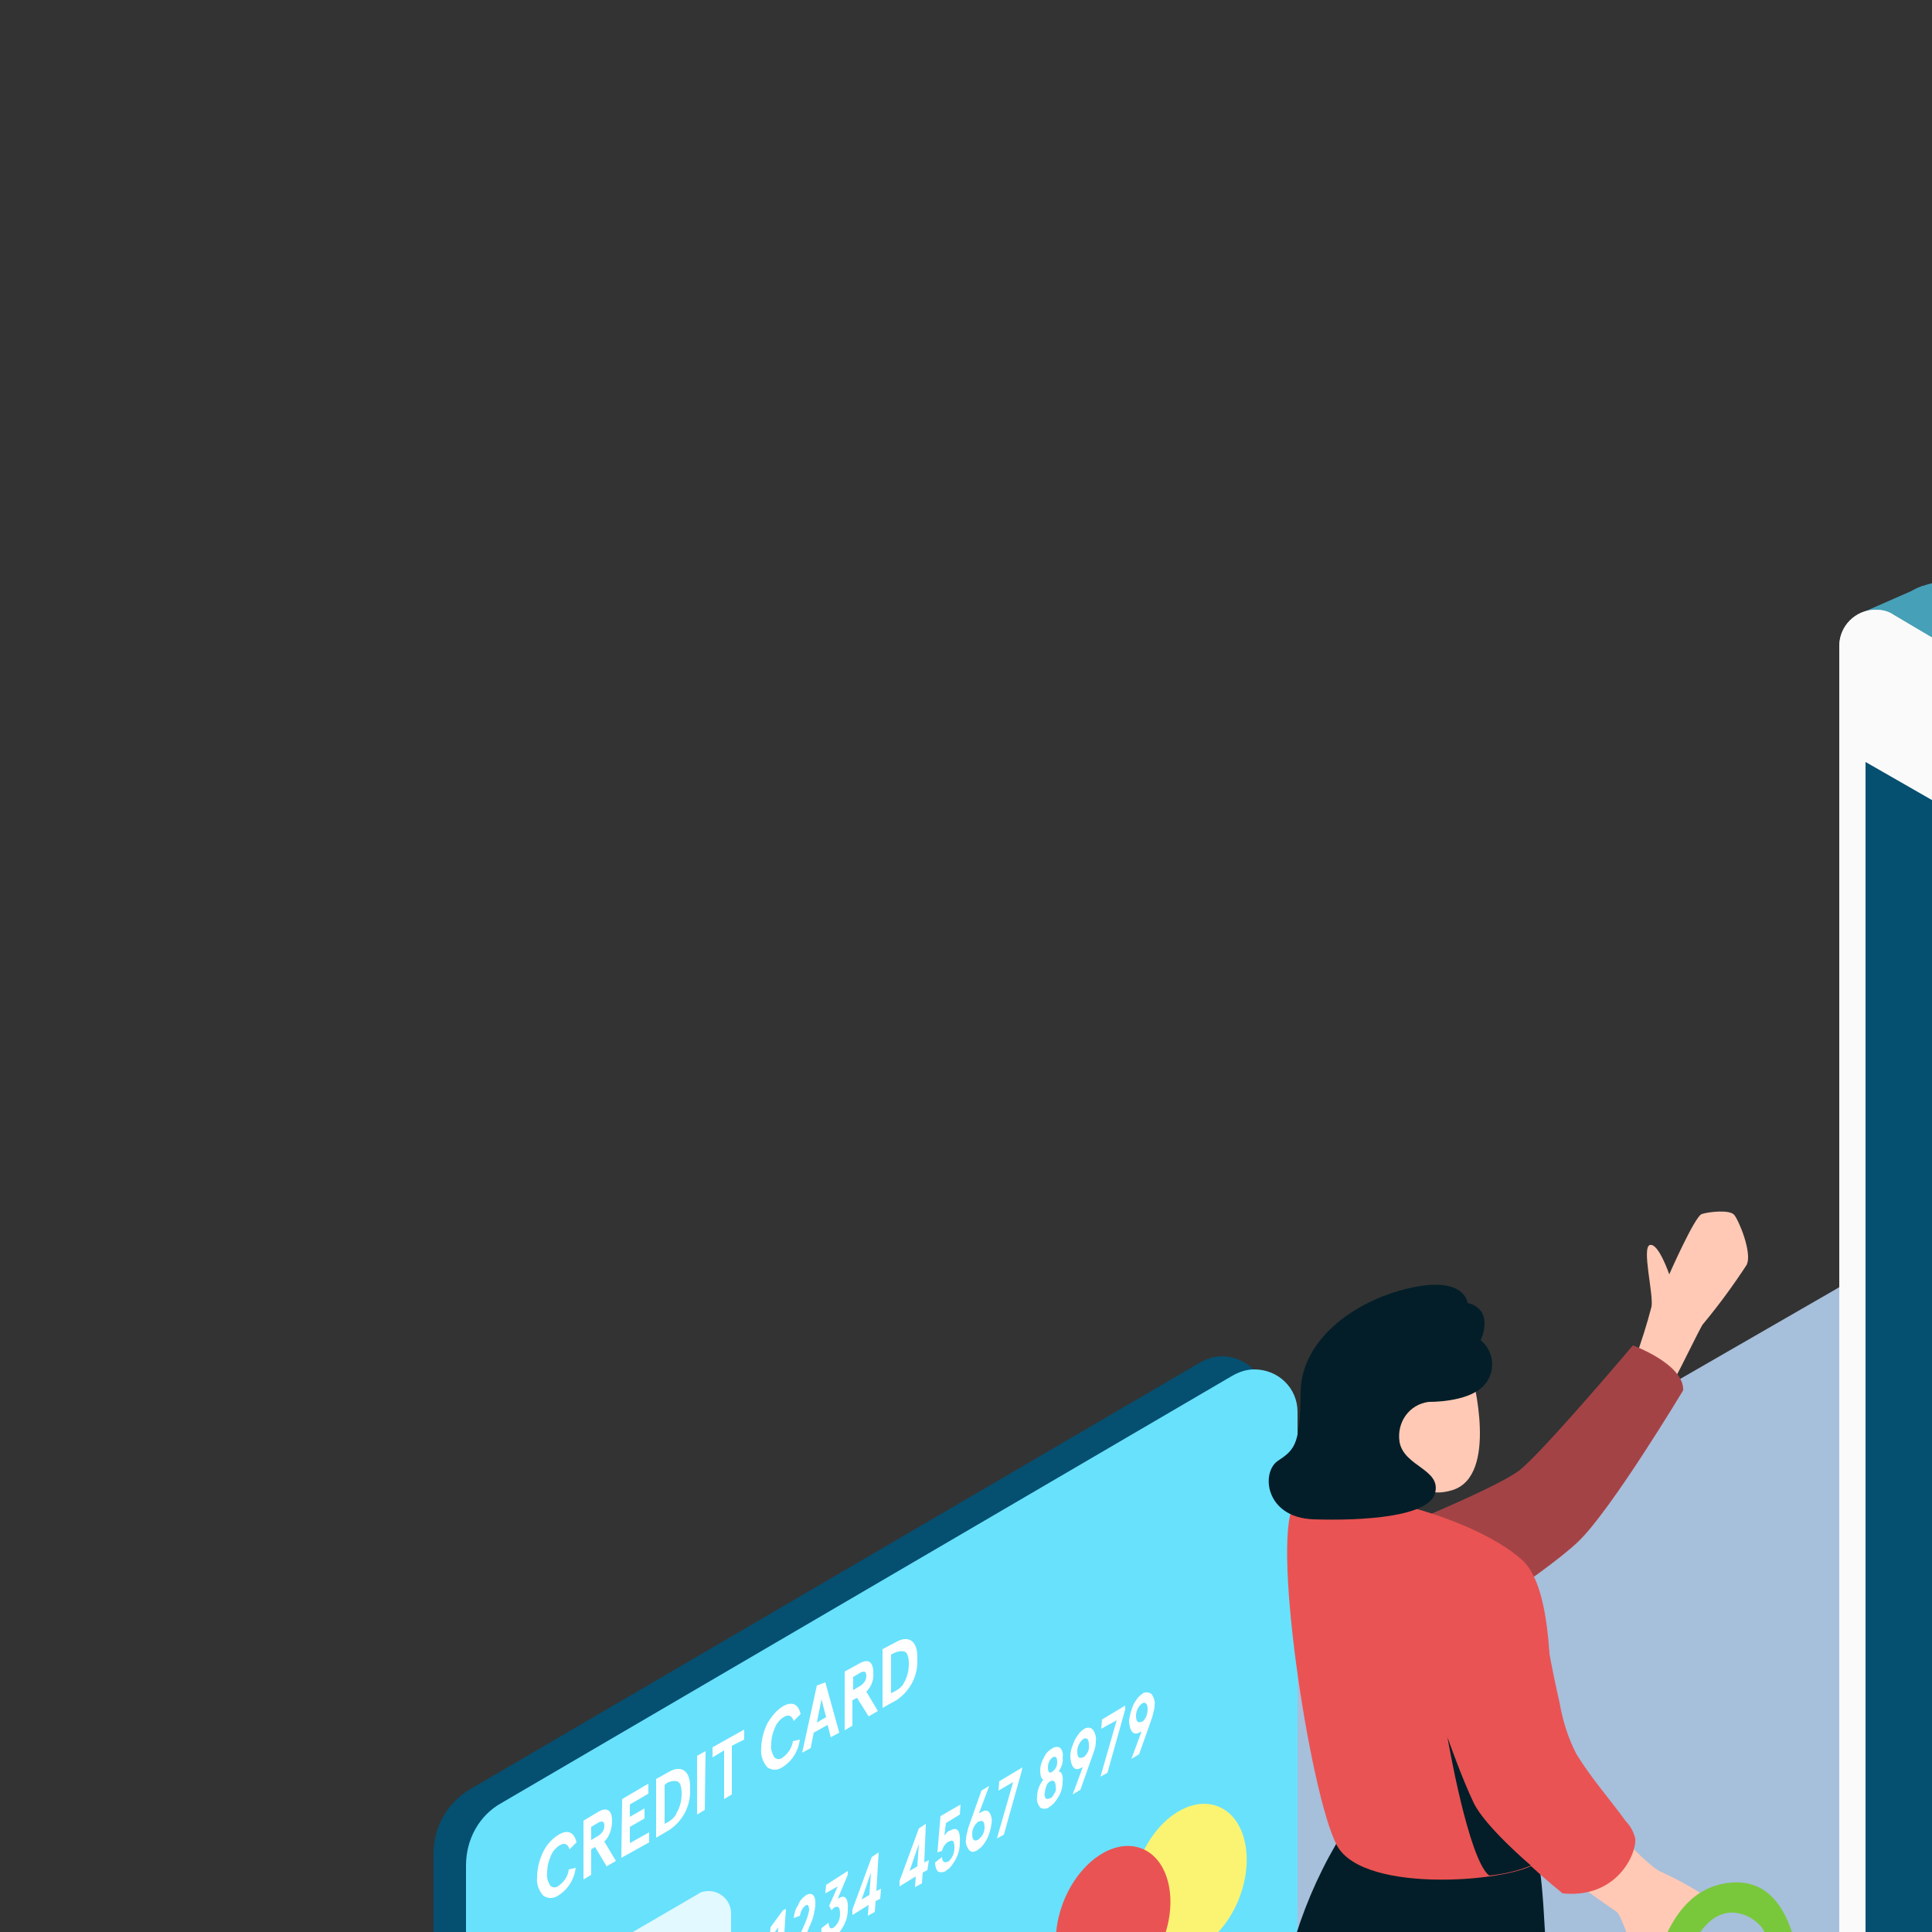 <svg transform="scale(2)" version="1.1" id="Layer_1" xmlns="http://www.w3.org/2000/svg" xmlns:xlink="http://www.w3.org/1999/xlink" x="0px" y="0px" viewBox="0 0 500 500" xml:space="preserve" class="show_show__wrapper__graphic__5Waiy "><rect x="0" y="0" width="500" height="500" fill="#333333" stroke="none"/><title>React</title><style type="text/css">
	.st0{fill:#A6BFDB;}
	.st1{opacity:0.48;fill:url(#SVGID_1_);enable-background:new    ;}
	.st2{fill:#79C83B;}
	.st3{fill:#68E1FD;}
	.st4{fill:#031E28;}
	.st5{opacity:0.48;fill:url(#SVGID_00000165205766450136365550000016010523967180823945_);enable-background:new    ;}
	.st6{fill:#054F70;}
	.st7{fill:#FBF472;}
	.st8{fill:#EA5353;}
	.st9{fill:#FFFFFF;}
	.st10{opacity:0.8;fill:#FFFFFF;enable-background:new    ;}
	.st11{opacity:0.48;fill:url(#SVGID_00000023996622331669927240000014296441201543223461_);enable-background:new    ;}
	.st12{opacity:0.33;fill:#031E28;enable-background:new    ;}
	.st13{fill:#E6E6E6;}
	.st14{opacity:0.5;fill:#031E28;enable-background:new    ;}
	.st15{opacity:0.48;fill:url(#SVGID_00000030483830748960729000000003820495328695355531_);enable-background:new    ;}
	.st16{fill:#FFC9B5;}
	.st17{opacity:0.3;fill:#031E28;enable-background:new    ;}
	.st18{opacity:0.14;fill:#031E28;enable-background:new    ;}
</style><path class="st0" id="field" d="M243,438L23.6,308.3c-7-4-13-10.4-6.2-14.6l220.2-126.9c3.3-2.1,8.3-3.4,11.7-1.4l230.3,133.7
	c7,4,8.2,15.4,1.2,19.5l-209,119.3C263,443,252,443.1,243,438z"></path><g id="plant"><linearGradient id="SVGID_1_" gradientUnits="userSpaceOnUse" x1="372.85" y1="-1555.61" x2="416.02" y2="-1587.5" gradientTransform="matrix(1 0 0 1 0 1905.14)"><stop offset="1.000000e-02" style="stop-color: rgb(5, 79, 112); stop-opacity: 0;"></stop><stop offset="1" style="stop-color: rgb(5, 79, 112);"></stop></linearGradient><path class="st1" d="M404.5,322.3l-46.7,22.7c6.9,4.6,14.1,8.6,21.7,11.9l47.5-31.7"></path><path class="st2" d="M400.1,279.1c-0.1-0.1-0.2-0.3-0.3-0.4c-2-1-4-2-6.1-2.8c-0.6-0.5-1.3-0.9-1.9-1.3c-0.2,0.2-0.5,0.4-0.9,0.4
		c-3-0.1-6-0.4-8.9-1c-0.1,0.3-0.2,0.5-0.3,0.8c2.7,3.1,4.5,6.8,5.2,10.8c0.6,0.6,1.2,1.3,1.8,2c3,1.2,7,0.9,10.3,1.3
		c0.2-0.3,0.3-0.7,0.4-1.1h0.1c1.1,0.4,2.2,0.9,3.3,1.5c2.2,0.3,4.3,1.2,6.1,2.5c0.5-0.2,0.9-0.5,1.3-0.8
		C406.9,287.1,403.9,282.8,400.1,279.1z"></path><path class="st2" d="M417.2,282.3l8.3-6.5c0,0,11.2-3.5,11-15.6s-3.7-15.2-3.7-15.2S418.8,266,417.2,282.3z"></path><path class="st3" d="M399.7,305.1l4.2,19.8c0.3,1.3,1.2,2.5,2.4,3.1c2.5,1.2,7.5,2.5,17.2,0.7c1.8-0.3,3.2-1.7,3.6-3.4l4.3-20.1"></path><ellipse class="st4" cx="415.6" cy="305.1" rx="15.9" ry="6.5"></ellipse><path class="st4" d="M437.4,256.2c-0.4-4.8-3.5-9.1-3-13.9c0.1-0.9-1.1-1.1-1.6-0.4c-8.2,12.1-13.6,25.9-15.6,40.4
		c-0.1,0.2-0.1,0.4-0.1,0.6c-0.9,6.5-1.1,13-0.6,19.5c0.6-0.1,1.1-0.1,1.6-0.3c-0.4-6.4-0.2-12.8,0.6-19.1c2.8-3.4,6.8-4.9,10.2-7.6
		c2.9-2.2,5.2-5.2,6.6-8.5C437.1,263.5,437.7,259.8,437.4,256.2z M434,266.2c-1.8,4-4.8,7.4-8.5,9.6c-1.6,1-3.1,1.9-4.6,3
		c3-5.9,5.6-12.1,7.8-18.4c0.4-1-1.3-1.5-1.6-0.5c-2,5.9-4.5,11.7-7.3,17.4c2.3-11.5,6.7-22.5,13-32.3c0.4,2.7,1.7,5.2,2.4,7.9
		C436.3,257.4,435.8,262,434,266.2z"></path><path class="st4" d="M415.7,302.5c-1.3-3.4-2.6-6.9-4.2-10.2c0-0.3-0.1-0.6-0.4-0.8l0,0c-2-4.1-4.6-7.8-7.8-10.9
		c-6.3-6-14.6-7.5-23-8.4c-0.9-0.1-1,0.9-0.5,1.4c0.1,0.2,0.2,0.4,0.4,0.5c5,3.1,3.5,10.9,8.8,13.8c2.5,1.3,5.5,1,8.2,1.1
		c3.6,0,7.1,0.9,10.4,2.4c2.8,3.1,4.8,6.9,5.7,11.1C414.1,302.4,414.9,302.5,415.7,302.5z M392.7,279.6c-1-0.4-1.5,1.2-0.5,1.6
		c4.4,1.6,8.6,4,12.2,7c-0.9-0.3-1.8-0.5-2.6-0.6c-3.5-0.6-8.9,0.5-12-1.3c-4.3-2.5-4-8.7-7.1-12.3c7.5,1,14.7,2.8,20.2,8.5
		c2,2.1,3.7,4.4,5.2,6.9C403.8,285,398.5,281.7,392.7,279.6L392.7,279.6z"></path></g><g id="cc"><linearGradient id="SVGID_00000089538407480418445010000013714422321080461499_" gradientUnits="userSpaceOnUse" x1="46.922" y1="-1588.747" x2="90.092" y2="-1620.637" gradientTransform="matrix(1 0 0 1 0 1905.14)"><stop offset="1.000000e-02" style="stop-color: rgb(5, 79, 112); stop-opacity: 0;"></stop><stop offset="1" style="stop-color: rgb(5, 79, 112);"></stop></linearGradient><path d="
		M78.6,289.1l-46.7,22.7c6.9,4.6,14.1,8.6,21.7,11.9l47.6-31.7" style="opacity: 0.48; fill: url(&quot;#SVGID_00000089538407480418445010000013714422321080461499_&quot;);"></path><path class="st6" d="M56.1,239.8v65.1c0,3.1,2.5,5.6,5.6,5.5c1,0,1.9-0.3,2.8-0.8l96.6-57.5c1.7-1,2.7-2.8,2.6-4.8v-66.3
		c0-3.1-2.5-5.5-5.6-5.5c-1,0-1.9,0.3-2.8,0.8l-94.6,55.3C57.9,233.3,56.1,236.4,56.1,239.8z"></path><path class="st3" d="M60.3,241.4v65.1c0,3.1,2.5,5.5,5.6,5.5c1,0,1.9-0.3,2.8-0.8l96.6-57.5c1.6-1,2.7-2.8,2.6-4.7v-66.3
		c0-3.1-2.5-5.5-5.6-5.5c0,0,0,0,0,0c-1,0-1.9,0.3-2.8,0.8l-94.6,55.3C62,234.9,60.3,238,60.3,241.4z"></path><ellipse class="st7" transform="matrix(0.367 -0.93 0.93 0.367 -128.559 297.089)" cx="153.9" cy="243" rx="10.1" ry="6.9"></ellipse><ellipse class="st8" transform="matrix(0.367 -0.93 0.93 0.367 -139.857 291.445)" cx="144.1" cy="248.4" rx="10.1" ry="6.9"></ellipse><path class="st9" d="M72.3,237.4c1.2-0.7,2-0.3,2.3,1l-0.9,0.9c-0.2-0.7-0.7-0.9-1.3-0.5c-0.5,0.3-0.9,0.8-1.1,1.3
		c-0.3,0.7-0.5,1.4-0.5,2.2c-0.1,0.6,0.1,1.2,0.4,1.7c0.3,0.3,0.8,0.3,1.1,0c0.7-0.5,1.2-1.2,1.3-2.1l0.9-0.2
		c-0.2,1.5-1,2.8-2.3,3.6c-0.6,0.4-1.3,0.4-1.9,0c-0.6-0.7-0.9-1.5-0.8-2.4c0-1.1,0.3-2.3,0.8-3.3C70.8,238.6,71.5,237.9,72.3,237.4
		z"></path><path class="st9" d="M78.2,238.3l1.5,2.5l-1.2,0.7l-1.5-2.5l-0.5,0.3v3.3l-1,0.6v-7.6l2-1.2c1.1-0.6,1.7-0.1,1.7,1.2
		C79.2,236.6,78.9,237.6,78.2,238.3z M77.5,237.5c0.4-0.3,0.7-0.7,0.7-1.2c0-0.6-0.2-0.7-0.7-0.5l-1,0.6v1.7L77.5,237.5"></path><polygon class="st9" points="83.9,230.8 83.9,232.1 81.5,233.5 81.5,235.1 83.4,234 83.4,235.3 81.5,236.4 81.5,238.5 84,237.1 
		84,238.4 80.4,240.4 80.5,232.8 	"></polygon><path class="st9" d="M86.7,229.2c1.3-0.7,2.7-0.3,2.6,2.3c0.1,2.1-0.9,4.1-2.7,5.3l-1.7,1v-7.6L86.7,229.2z M87.6,234.5
		c0.4-0.7,0.6-1.5,0.6-2.4c0-1-0.2-1.5-0.6-1.6c-0.4-0.1-0.9,0-1.3,0.2L86,231v5l0.4-0.2C86.9,235.5,87.4,235.1,87.6,234.5"></path><polygon class="st9" points="91.3,226.6 91.2,234.2 90.2,234.8 90.2,227.2 	"></polygon><polygon class="st9" points="96.3,223.8 96.3,225.1 94.7,225.9 94.7,232.2 93.7,232.8 93.7,226.5 92.2,227.4 92.2,226.1 	"></polygon><path class="st9" d="M101.3,220.8c1.2-0.7,2-0.3,2.3,1l-0.9,0.9c-0.2-0.7-0.7-0.9-1.3-0.5c-0.5,0.3-0.9,0.8-1.1,1.3
		c-0.3,0.7-0.5,1.4-0.5,2.2c-0.1,0.6,0.1,1.2,0.4,1.7c0.3,0.3,0.8,0.3,1.1,0c0.7-0.5,1.2-1.3,1.3-2.1l0.9-0.2
		c-0.2,1.5-1,2.8-2.3,3.6c-0.6,0.4-1.3,0.4-1.9,0c-0.6-0.7-0.9-1.6-0.8-2.4c0-1.1,0.3-2.3,0.8-3.3C99.9,222,100.5,221.3,101.3,220.8
		z"></path><path class="st9" d="M106.8,217.7l1.8,6.5l-1.1,0.6l-0.4-1.6l-1.8,1l-0.4,2l-1.1,0.6l1.9-8.7L106.8,217.7z M105.7,222.9l1.2-0.7
		l-0.6-2.3L105.7,222.9"></path><path class="st9" d="M112.1,218.9l1.5,2.5l-1.2,0.7l-1.5-2.4l-0.6,0.3v3.3l-1,0.6v-7.6l2-1.1c1.1-0.6,1.7-0.1,1.7,1.2
		C113.1,217.3,112.8,218.2,112.1,218.9z M111.4,218.1c0.4-0.3,0.7-0.7,0.7-1.2c0-0.6-0.2-0.7-0.7-0.5l-1,0.6v1.7L111.4,218.1"></path><path class="st9" d="M116.1,212.4c1.3-0.7,2.7-0.3,2.6,2.3c0.1,2.1-0.9,4.1-2.7,5.3l-1.8,1v-7.6L116.1,212.4z M117,217.7
		c0.4-0.7,0.6-1.5,0.6-2.4c0-0.9-0.2-1.5-0.6-1.6c-0.4-0.1-0.9,0-1.3,0.2l-0.4,0.2v5l0.4-0.2C116.3,218.6,116.8,218.2,117,217.7"></path><path class="st10" d="M71.8,257.5v12.2c0,1.6,1.3,2.9,2.9,2.9c0.5,0,1-0.1,1.4-0.4l17-9.7c0.9-0.5,1.5-1.5,1.5-2.5v-12.4
		c0-1.6-1.3-2.9-2.9-2.9c-0.5,0-1,0.1-1.4,0.4l-17,9.9C72.3,255.5,71.8,256.4,71.8,257.5z"></path><polygon class="st9" points="101.3,247.2 101.7,247 101.2,254.6 100.3,255.1 100.7,249.4 99.6,250.9 99.7,249.4 	"></polygon><path class="st9" d="M104.1,245.4l0.1-0.1c0.9-0.6,1.4,0,1.3,1.3c-0.1,0.7-0.2,1.4-0.5,2.1l-1.3,3.1l1.8-1.1l-0.1,1.3l-3.2,1.9
		v-0.5l2-4.6c0.2-0.5,0.4-1,0.5-1.6c0-0.6-0.2-0.9-0.5-0.6l0,0c-0.4,0.3-0.6,0.8-0.7,1.3l-0.8,0.3c0.1-0.6,0.2-1.2,0.6-1.7
		C103.4,246.1,103.7,245.7,104.1,245.4z"></path><path class="st9" d="M106.9,243.9l2.8-1.8v0.5l-1.3,3.1l0.2-0.1c0.8-0.5,1.2,0.2,1.1,1.5c0,0.8-0.2,1.5-0.6,2.2
		c-0.3,0.5-0.6,1-1.1,1.3l-0.2,0.1c-0.4,0.3-0.8,0.3-1.1,0.1c-0.3-0.4-0.5-0.8-0.4-1.3l0.9-0.7c0.1,0.7,0.3,0.9,0.7,0.6l0,0
		c0.5-0.4,0.8-1,0.8-1.7c0-0.9-0.2-1.1-0.7-0.9l0,0c-0.1,0.1-0.3,0.2-0.4,0.4l-0.3-0.6l1.1-2.5l-1.6,0.9L106.9,243.9z"></path><path class="st9" d="M113.4,244.7l0.6-0.3l-0.1,1.3l-0.6,0.3l-0.1,1.4l-0.9,0.5l0.1-1.4l-2.1,1.3v-0.7l2.5-6.8l0.9-0.6L113.4,244.7
		z M112.5,245.2l0.2-2.9l-1.2,3.5L112.5,245.2"></path><path class="st9" d="M119.6,241l0.6-0.3L120,242l-0.6,0.3l-0.1,1.4l-0.9,0.5l0.1-1.4l-2.1,1.3v-0.7l2.5-6.8l0.9-0.6L119.6,241z
		 M118.7,241.5l0.2-2.9l-1.2,3.5L118.7,241.5"></path><path class="st9" d="M121.7,235l2.6-1.5l-0.1,1.3l-1.8,1.1l-0.2,1.6c0.2-0.2,0.4-0.5,0.6-0.6h0.1c1-0.6,1.4,0,1.3,1.6
		c0,0.8-0.2,1.5-0.6,2.2c-0.3,0.5-0.6,1-1.1,1.3l-0.1,0.1c-0.3,0.2-0.7,0.2-1,0.1c-0.3-0.3-0.4-0.8-0.4-1.2l0.9-0.7
		c0,0.6,0.3,0.8,0.7,0.6h0.1c0.5-0.4,0.8-1.1,0.8-1.8c0-0.9-0.2-1.1-0.7-0.8h-0.1c-0.4,0.3-0.7,0.7-0.8,1.2l-0.6,0.2L121.7,235z"></path><path class="st9" d="M128,234.5c0.3,0.4,0.4,1,0.3,1.5c-0.1,0.7-0.3,1.4-0.6,2c-0.3,0.5-0.6,1-1.1,1.3l-0.1,0.1
		c-0.5,0.3-0.8,0.3-1.1,0c-0.3-0.4-0.5-0.9-0.4-1.4c0-0.5,0.2-1,0.3-1.5l1.7-4.8l1-0.6l-1.3,3.5h0.1
		C127.4,234.2,127.7,234.2,128,234.5z M127.4,236.5c0-0.8-0.2-1-0.7-0.8h-0.1c-0.5,0.4-0.8,1-0.8,1.6c0,0.7,0.2,1,0.7,0.8l0,0
		C127.1,237.7,127.4,237.1,127.4,236.5"></path><polygon class="st9" points="129.3,230.5 132.3,228.7 132.2,229.2 129.9,237.4 129,237.9 131.1,230.6 129.2,231.7 	"></polygon><path class="st9" d="M137,229.2c0.4,0.1,0.6,0.6,0.5,1.4c0,0.7-0.2,1.4-0.6,2c-0.3,0.5-0.6,0.9-1.1,1.2l-0.1,0.1
		c-0.3,0.2-0.8,0.2-1.1,0c-0.3-0.4-0.5-0.9-0.4-1.4c0-0.8,0.3-1.6,0.8-2.2c-0.3-0.2-0.4-0.6-0.4-1.2c0-0.6,0.2-1.2,0.5-1.7
		c0.2-0.5,0.6-0.9,1-1.1l0.1-0.1c0.4-0.2,0.8-0.2,1,0c0.3,0.3,0.4,0.8,0.3,1.2C137.6,228,137.4,228.6,137,229.2z M136.6,231.2
		c0-0.2,0-0.5-0.2-0.7c-0.1-0.1-0.3-0.1-0.5,0l0,0c-0.2,0.1-0.4,0.3-0.5,0.6c-0.1,0.3-0.2,0.6-0.2,0.9c-0.1,0.2,0,0.5,0.1,0.7
		c0.1,0.1,0.4,0.1,0.5,0h0.1c0.2-0.1,0.4-0.3,0.5-0.6C136.6,231.9,136.7,231.5,136.6,231.2 M136.8,228c0-0.6-0.2-0.8-0.6-0.6l0,0
		c-0.4,0.3-0.6,0.8-0.6,1.3c0,0.6,0.2,0.8,0.5,0.6l0,0C136.6,229,136.8,228.5,136.8,228"></path><path class="st9" d="M141.4,223.8c0.3,0.4,0.5,1,0.4,1.5c0,0.5-0.1,1-0.3,1.5l-1.7,4.8l-1,0.6l1.3-3.5H140c-0.5,0.3-0.8,0.3-1.1,0
		c-0.3-0.4-0.4-1-0.4-1.5c0-0.7,0.3-1.4,0.6-2.1c0.3-0.5,0.6-1,1.1-1.3l0.1-0.1C140.7,223.5,141.1,223.5,141.4,223.8z M140.9,225.8
		c0-0.7-0.2-1-0.7-0.8l0,0c-0.5,0.4-0.8,1-0.8,1.6c0,0.8,0.2,1,0.7,0.8h0.1C140.7,227,141,226.4,140.9,225.8"></path><polygon class="st9" points="142.6,222.5 145.6,220.7 145.6,221.2 143.3,229.4 142.4,229.9 144.5,222.6 142.5,223.7 	"></polygon><path class="st9" d="M149,219.2c0.3,0.4,0.5,1,0.4,1.5c0,0.5-0.2,1-0.3,1.5l-1.7,4.8l-1,0.6l1.3-3.5h-0.1c-0.5,0.3-0.8,0.3-1.1,0
		c-0.3-0.4-0.4-1-0.4-1.5c0.1-0.7,0.3-1.4,0.6-2.1c0.3-0.5,0.6-1,1.1-1.3l0.1-0.1C148.3,218.9,148.7,219,149,219.2z M148.5,221.2
		c0-0.7-0.2-1-0.7-0.8l0,0c-0.5,0.4-0.8,1-0.8,1.6c0,0.7,0.2,1,0.7,0.8h0.1C148.2,222.5,148.5,221.9,148.5,221.2"></path><polygon class="st9" points="89.3,277.5 87.9,281.8 89.3,284.8 88.3,285.5 87.3,283.5 86.2,286.9 85.2,287.6 86.9,282.5 85.6,280 
		86.6,279.4 87.4,280.9 88.3,278.2 	"></polygon><polygon class="st9" points="85.1,280.5 83.7,284.8 85.1,287.7 84.1,288.4 83.1,286.4 82,289.8 81,290.5 82.6,285.5 81.4,283 
		82.4,282.3 83.2,283.8 84,281.1 	"></polygon><polygon class="st9" points="93.5,274.6 92.1,278.9 93.6,281.8 92.5,282.5 91.6,280.6 90.5,284 89.4,284.7 91.1,279.6 89.8,277.1 
		90.9,276.4 91.6,278 92.5,275.3 	"></polygon><polygon class="st9" points="99.5,270.5 98.1,274.8 99.6,277.7 98.5,278.4 97.6,276.5 96.4,279.8 95.4,280.6 97.1,275.5 95.8,273 
		96.8,272.3 97.6,273.8 98.5,271.2 	"></polygon><polygon class="st9" points="103.7,267.6 102.3,271.9 103.8,274.8 102.7,275.5 101.8,273.5 100.7,276.9 99.7,277.6 101.3,272.6 
		100.1,270.1 101.1,269.4 101.8,270.9 102.7,268.3 	"></polygon><polygon class="st9" points="107.9,264.6 106.5,268.9 108,271.9 107,272.6 106,270.6 104.9,274 103.9,274.7 105.5,269.6 
		104.3,267.2 105.3,266.5 106.1,268 106.9,265.3 	"></polygon></g><g id="online-payment"><linearGradient id="SVGID_00000112610950589951410390000009955876215628738739_" gradientUnits="userSpaceOnUse" x1="245.005" y1="-1578.88" x2="286.695" y2="-1637.74" gradientTransform="matrix(1 0 0 1 0 1905.14)"><stop offset="1.000000e-02" style="stop-color: rgb(5, 79, 112); stop-opacity: 0;"></stop><stop offset="1" style="stop-color: rgb(5, 79, 112);"></stop></linearGradient><path d="
		M290.7,286.9c-12.3-7.8-24.5-15.6-35.9-24.5L190.9,299l66.2,51.6c7.6-4.8,47.3-24.7,70.3-36.9V311
		C315.1,303,303.1,294.7,290.7,286.9z" style="opacity: 0.48; fill: url(&quot;#SVGID_00000112610950589951410390000009955876215628738739_&quot;);"></path><path class="st3" d="M324.8,117.1l-69.3-40.9c-2.1-1-4.4-1.2-6.6-0.4h-0.1c-0.5,0.2-1,0.4-1.5,0.7l-6.6,2.9l3.5,1.6l0,0l2.2,177.4
		c0,6.4,3.4,12.2,8.9,15.4l64.6,37.6l-1,6.1l8.8-4.6l0,0c1.7-0.9,2.8-2.8,2.8-4.7V127C330.4,122.9,328.3,119.2,324.8,117.1z"></path><path class="st12" d="M324.8,117.1l-69.3-40.9c-2.1-1-4.4-1.2-6.6-0.4h-0.1c-0.5,0.2-1,0.4-1.5,0.7l-6.6,2.9l3.5,1.6l0,0l2.2,177.4
		c0,6.4,3.4,12.2,8.9,15.4l64.6,37.6l-1,6.1l8.8-4.6l0,0c1.7-0.9,2.8-2.8,2.8-4.7V127C330.4,122.9,328.3,119.2,324.8,117.1z"></path><path class="st13" d="M313.9,317.1l-67-39c-5.5-3.2-8.9-9.1-8.9-15.5v-179c0-2.6,2.1-4.7,4.7-4.7c0,0,0,0,0,0
		c0.9,0,1.7,0.2,2.4,0.7l71.2,42.1c3.5,2.1,5.6,5.8,5.6,9.9v181c0,3-2.4,5.4-5.4,5.4C315.6,317.9,314.7,317.7,313.9,317.1
		L313.9,317.1z"></path><path class="st10" d="M313.9,317.1l-67-39c-5.5-3.2-8.9-9.1-8.9-15.5v-179c0-2.6,2.1-4.7,4.7-4.7c0,0,0,0,0,0
		c0.9,0,1.7,0.2,2.4,0.7l71.2,42.1c3.5,2.1,5.6,5.8,5.6,9.9v181c0,3-2.4,5.4-5.4,5.4C315.6,317.9,314.7,317.7,313.9,317.1
		L313.9,317.1z"></path><polygon class="st6" points="317.8,142.4 241.4,98.6 241.4,255.2 317.8,299.4 	"></polygon><ellipse class="st13" transform="matrix(0.973 -0.232 0.232 0.973 -58.463 71.051)" cx="272.5" cy="283.8" rx="3.5" ry="4.8"></ellipse><path class="st6" d="M269.6,106.2L269.6,106.2c0,0.6,0.3,1.2,0.9,1.5l14.8,8.5c0.8,0.5,1.9,0.2,2.3-0.6c0.2-0.3,0.2-0.6,0.2-0.8
		v-0.3c0-0.6-0.3-1.2-0.9-1.5l-14.8-8.1c-0.8-0.5-1.9-0.1-2.3,0.7C269.7,105.6,269.6,105.9,269.6,106.2z"></path><path class="st4" d="M250,128.3V128c0-3.5,4.3-5.7,7.8-3.9l48.9,27.2c0.8,0.4,1.6,0.9,2.3,1.4l0,0c3.5,2.9-0.2,9.9-6.8,6.8
		l-49.6-27.2C251.1,131.6,250,130,250,128.3z"></path><path class="st2" d="M301.1,206.5c2.4,19.3-6.5,36.1-19.9,37.6s-26.2-13-28.6-32.3s6.5-36.1,19.9-37.6S298.7,187.2,301.1,206.5z"></path><polygon class="st9" points="260,211.3 264,205.1 271,215.9 286.7,191.6 292.9,196.7 271.6,229 	"></polygon><path class="st13" d="M324.7,78c5.9,4.1,9.3,10.9,9,18.1c-0.6,16.8-4.3,20-4.3,20L304,100.4l-40-25.6C264,74.8,296.6,66.8,324.7,78
		z"></path><path class="st14" d="M324.7,78c5.9,4.1,9.3,10.9,9,18.1c-0.6,16.8-4.3,20-4.3,20L304,100.4l-40-25.6C264,74.8,296.6,66.8,324.7,78
		z"></path><path class="st13" d="M297.2,156.7L253,132.5c0,0,0.6-42.9,17.6-69.1c3.2-4.8,9.4-6.5,14.6-4L324.7,78
		C324.7,78,309.5,69.1,297.2,156.7z"></path><path class="st14" d="M302.1,88.3l-28.4-15.6c-2.2-1.2-4.2,2.2-2,3.4l28.4,15.6C302.3,92.9,304.3,89.5,302.1,88.3L302.1,88.3z"></path><path class="st14" d="M298.1,96.1l-28.4-15.6c-2.2-1.2-4.2,2.2-2,3.4l28.4,15.6C298.3,100.7,300.4,97.3,298.1,96.1z"></path><path class="st14" d="M292.3,115.5l-28.4-15.6c-2.2-1.2-4.2,2.2-2,3.4l28.4,15.6C292.5,120.1,294.5,116.7,292.3,115.5z"></path><path class="st14" d="M289.8,124.9l-28.4-15.6c-2.2-1.2-4.2,2.2-2,3.4l28.4,15.6C290.1,129.6,292.1,126.2,289.8,124.9z"></path><path class="st14" d="M289.8,135.2l-28.4-15.6c-2.2-1.2-4.2,2.2-2,3.4l28.4,15.6C290.1,139.9,292.1,136.5,289.8,135.2z"></path><polyline class="st9" points="312.1,105.1 315.1,103.7 315.1,106.8 318.1,105.7 318.1,108.6 321.6,107.4 321.6,110.8 324.7,109.5 
		325,112.9 327.5,111.5 327.9,114.7 330.5,112.9 330.5,116.3 333.3,114.5 333.5,118.2 329.9,118.2 	"></polyline></g><g id="person"><linearGradient id="SVGID_00000093890401744404483910000006683564858104615056_" gradientUnits="userSpaceOnUse" x1="147.017" y1="-1514.241" x2="234.227" y2="-1587.261" gradientTransform="matrix(1 0 0 1 0 1905.14)"><stop offset="1.000000e-02" style="stop-color: rgb(5, 79, 112); stop-opacity: 0;"></stop><stop offset="1" style="stop-color: rgb(5, 79, 112);"></stop></linearGradient><path d="
		M258.9,324.5l-6.2-9.4l-8-3.1l-12.3,6l-98,56.2l33.5,19.5C177.9,387.3,249.1,331.1,258.9,324.5z" style="opacity: 0.48; fill: url(&quot;#SVGID_00000093890401744404483910000006683564858104615056_&quot;);"></path><path class="st16" d="M211.6,175.8c0.8-2.2,1.5-4.4,2.1-6.7c0.3-1.6-1.3-7.7-0.2-8s2.5,3.8,2.5,3.8s3.3-7.5,4.2-7.8
		s3.6-0.6,4.2,0.1s2.4,5,1.6,6.5c-1.7,2.6-3.6,5.2-5.6,7.6c-0.3,0.2-3.8,7.7-4.2,7.9S212,177.5,211.6,175.8z"></path><path class="st8" d="M175.3,200c0,0,18.2-7.2,21.4-9.8s14.6-16.1,14.6-16.1s6.6,2.4,6.5,5.8c0,0-9.3,15.5-13.6,19.6
		s-20,14.6-23.4,14.3S175.3,200,175.3,200z"></path><path class="st17" d="M175.3,200c0,0,18.2-7.2,21.4-9.8s14.6-16.1,14.6-16.1s6.6,2.4,6.5,5.8c0,0-9.3,15.5-13.6,19.6
		s-20,14.6-23.4,14.3S175.3,200,175.3,200z"></path><path class="st4" d="M186.9,347.2c0,0,4.3-3.7,9.3-2.3s3.9,5.1,0.8,7.4s-14.9,10.2-18.5,10.2s-4.4-3-4.5-5c0.2-3.1,0.6-6.2,1.1-9.3
		"></path><path class="st16" d="M184.2,346.9c0.1,0.5,0.5,0.8,1,0.8h0.2c1.3-0.4,2.6-0.9,3.9-1.5c0,0,4.2,0,1.6,4.2s-11.4,5.4-14.1,3.9
		s-0.9-6-0.9-6"></path><path class="st4" d="M197.1,355.4c0,0,4.3-3.7,9.3-2.3s3.9,5.1,0.8,7.4s-14.9,10.2-18.5,10.2s-4.4-3-4.5-5c0.2-3.1,0.6-6.2,1.1-9.3
		"></path><path class="st16" d="M194.4,355.1c0.1,0.5,0.5,0.8,1,0.8h0.2c1.3-0.4,2.6-0.9,3.9-1.5c0,0,4.2,0,1.6,4.2s-11.3,5.4-14.1,3.8
		s-0.9-6-0.9-6"></path><path class="st4" d="M199,240.9c1.4,3.2,2.2,49.1,1.6,60.9s-6.2,53.3-6.2,53.3s-3.2,4.9-8.6,4.5s-4.4-4.7-4.4-4.7s-6.9,3.2-10-3.9
		c-1.1-2.7-6.4-75.7-6.4-84.1c0.2-10,2.9-19.7,7.9-28.3"></path><path class="st13" d="M181.4,354.9c0,0-3.3-92.7-2.9-95.4s-0.9,20.3-0.8,26.6C177.8,290.6,180.5,348.6,181.4,354.9z"></path><path class="st8" d="M199,240.9c0,0,4.8-32.8-2-39s-25.8-10.6-29.3-7.5s1.8,37.9,5.3,44.4S196.5,243.4,199,240.9z"></path><path class="st16" d="M190.4,177.7c0.2,0.5,3.5,13.2-2.4,15.1s-7-5.1-7.6-5.6s-2.4-1-2.3-2.4s2.3-1.4,2.3-1.4s0.9-3.7,3.5-5.3
		S190.4,177.7,190.4,177.7z"></path><path class="st4" d="M184.9,181.4c0,0,4.9,0.1,7-2c1.6-1.6,1.6-4.2-0.1-5.8c0,0,0,0,0,0l-0.2-0.2c0,0,1.9-3.9-1.7-4.8
		c0,0-0.3-3.6-7.6-1.9s-13.9,6.8-14,13.4s-0.6,7.4-2.9,8.9s-1.7,7.4,4.6,7.6s14.9-0.3,15.7-3.4s-4-3.4-4.6-6.6
		C180.7,184,182.4,181.7,184.9,181.4z"></path><path class="st16" d="M208.4,236.2c0,0,5,5.4,6.5,6c2.2,1,4.4,2.2,6.4,3.6c-0.7,0.6-1.3,1.3-1.8,2v0.1c-0.6-0.5-1.1-0.8-1.1-0.6
		c0,0.8,5,7.2,5.7,8.2c0.7,1-1.3,4.2-1.3,4.2c-3.2,1.1-6.9-2.2-9.3-4.4s-3.5-7.3-4.3-7.9s-7.6-5.1-8.1-6.5S208.4,236.2,208.4,236.2z
		"></path><path class="st8" d="M198.5,204.2c1.3,2.9,1.3,6.1,1.9,9.3c0.4,2.2,0.9,4.6,1.4,6.8c0.4,2.3,1.1,4.6,2.2,6.7
		c1.9,3.1,4.3,5.8,6.4,8.7c0.6,0.6,1,1.4,1.2,2.2c0.2,2-2.4,7.8-9.4,7.1c-3.6-2.9-6.9-6.1-10-9.5c-4-4.7-7.7-20.5-7.4-25.7
		c0.3-3.6,2.2-7.6,5.6-9.1c2.3-0.9,4.9-0.3,6.6,1.5C197.6,202.7,198.1,203.4,198.5,204.2z"></path><path class="st4" d="M198.1,241.4c0,0-5.9-5-7.4-8.1s-3.4-8.5-3.4-8.5s2.7,15.8,5.4,17.9C194.6,242.5,196.4,242.1,198.1,241.4z"></path><path class="st2" d="M224.1,243.6c-12.1,0.9-11.5,22.5-12.3,31.4c-0.2,2.3,2.9,3,3.1,0.8c0.7-7.4,0.2-17.5,4-24.1
		c1.2-2,2.6-4,4.9-4.2c1.5-0.1,3,0.6,4,1.7c1.1,1.1,1.6,5.2,1.8,6.5c0.6,4.6,0.7,9.3,0.2,13.9c-0.2,2.2,2.9,3,3.1,0.7
		C233.6,263.2,234.9,242.8,224.1,243.6z"></path><polyline class="st8" points="242.2,258 245.9,264.7 253.1,266.4 247.7,287.1 232.2,276 	"></polyline><polygon class="st8" points="204.8,280.7 242.2,258 241,291.7 212.4,294.7 	"></polygon><polygon class="st17" points="204.8,280.7 242.2,258 241,291.7 212.4,294.7 	"></polygon><polygon class="st3" points="218.2,285.7 224,349.5 258.9,326.4 253.1,266.4 	"></polygon><polygon class="st3" points="218.2,285.7 214.2,280.7 204.8,280.7 200.9,336.5 211,341.6 224,349.5 	"></polygon><polygon class="st18" points="218.2,285.7 214.2,280.7 204.8,280.7 200.9,336.5 211,341.6 224,349.5 	"></polygon><path class="st2" d="M239.7,254.2c-12.1,0.1-12.7,21.7-14,30.5c-0.3,2.2,2.8,3.2,3.1,0.9c1.1-7.4,1.2-17.5,5.3-23.8
		c1.7-2.6,4.6-4.8,7.6-3.1c2.6,1.5,2.6,4.9,2.9,7.7c0.4,4.6,0.2,9.3-0.5,13.9c-0.3,2.2,2.8,3.2,3.1,0.9
		C248.2,274.5,250.5,254.1,239.7,254.2z"></path></g></svg>